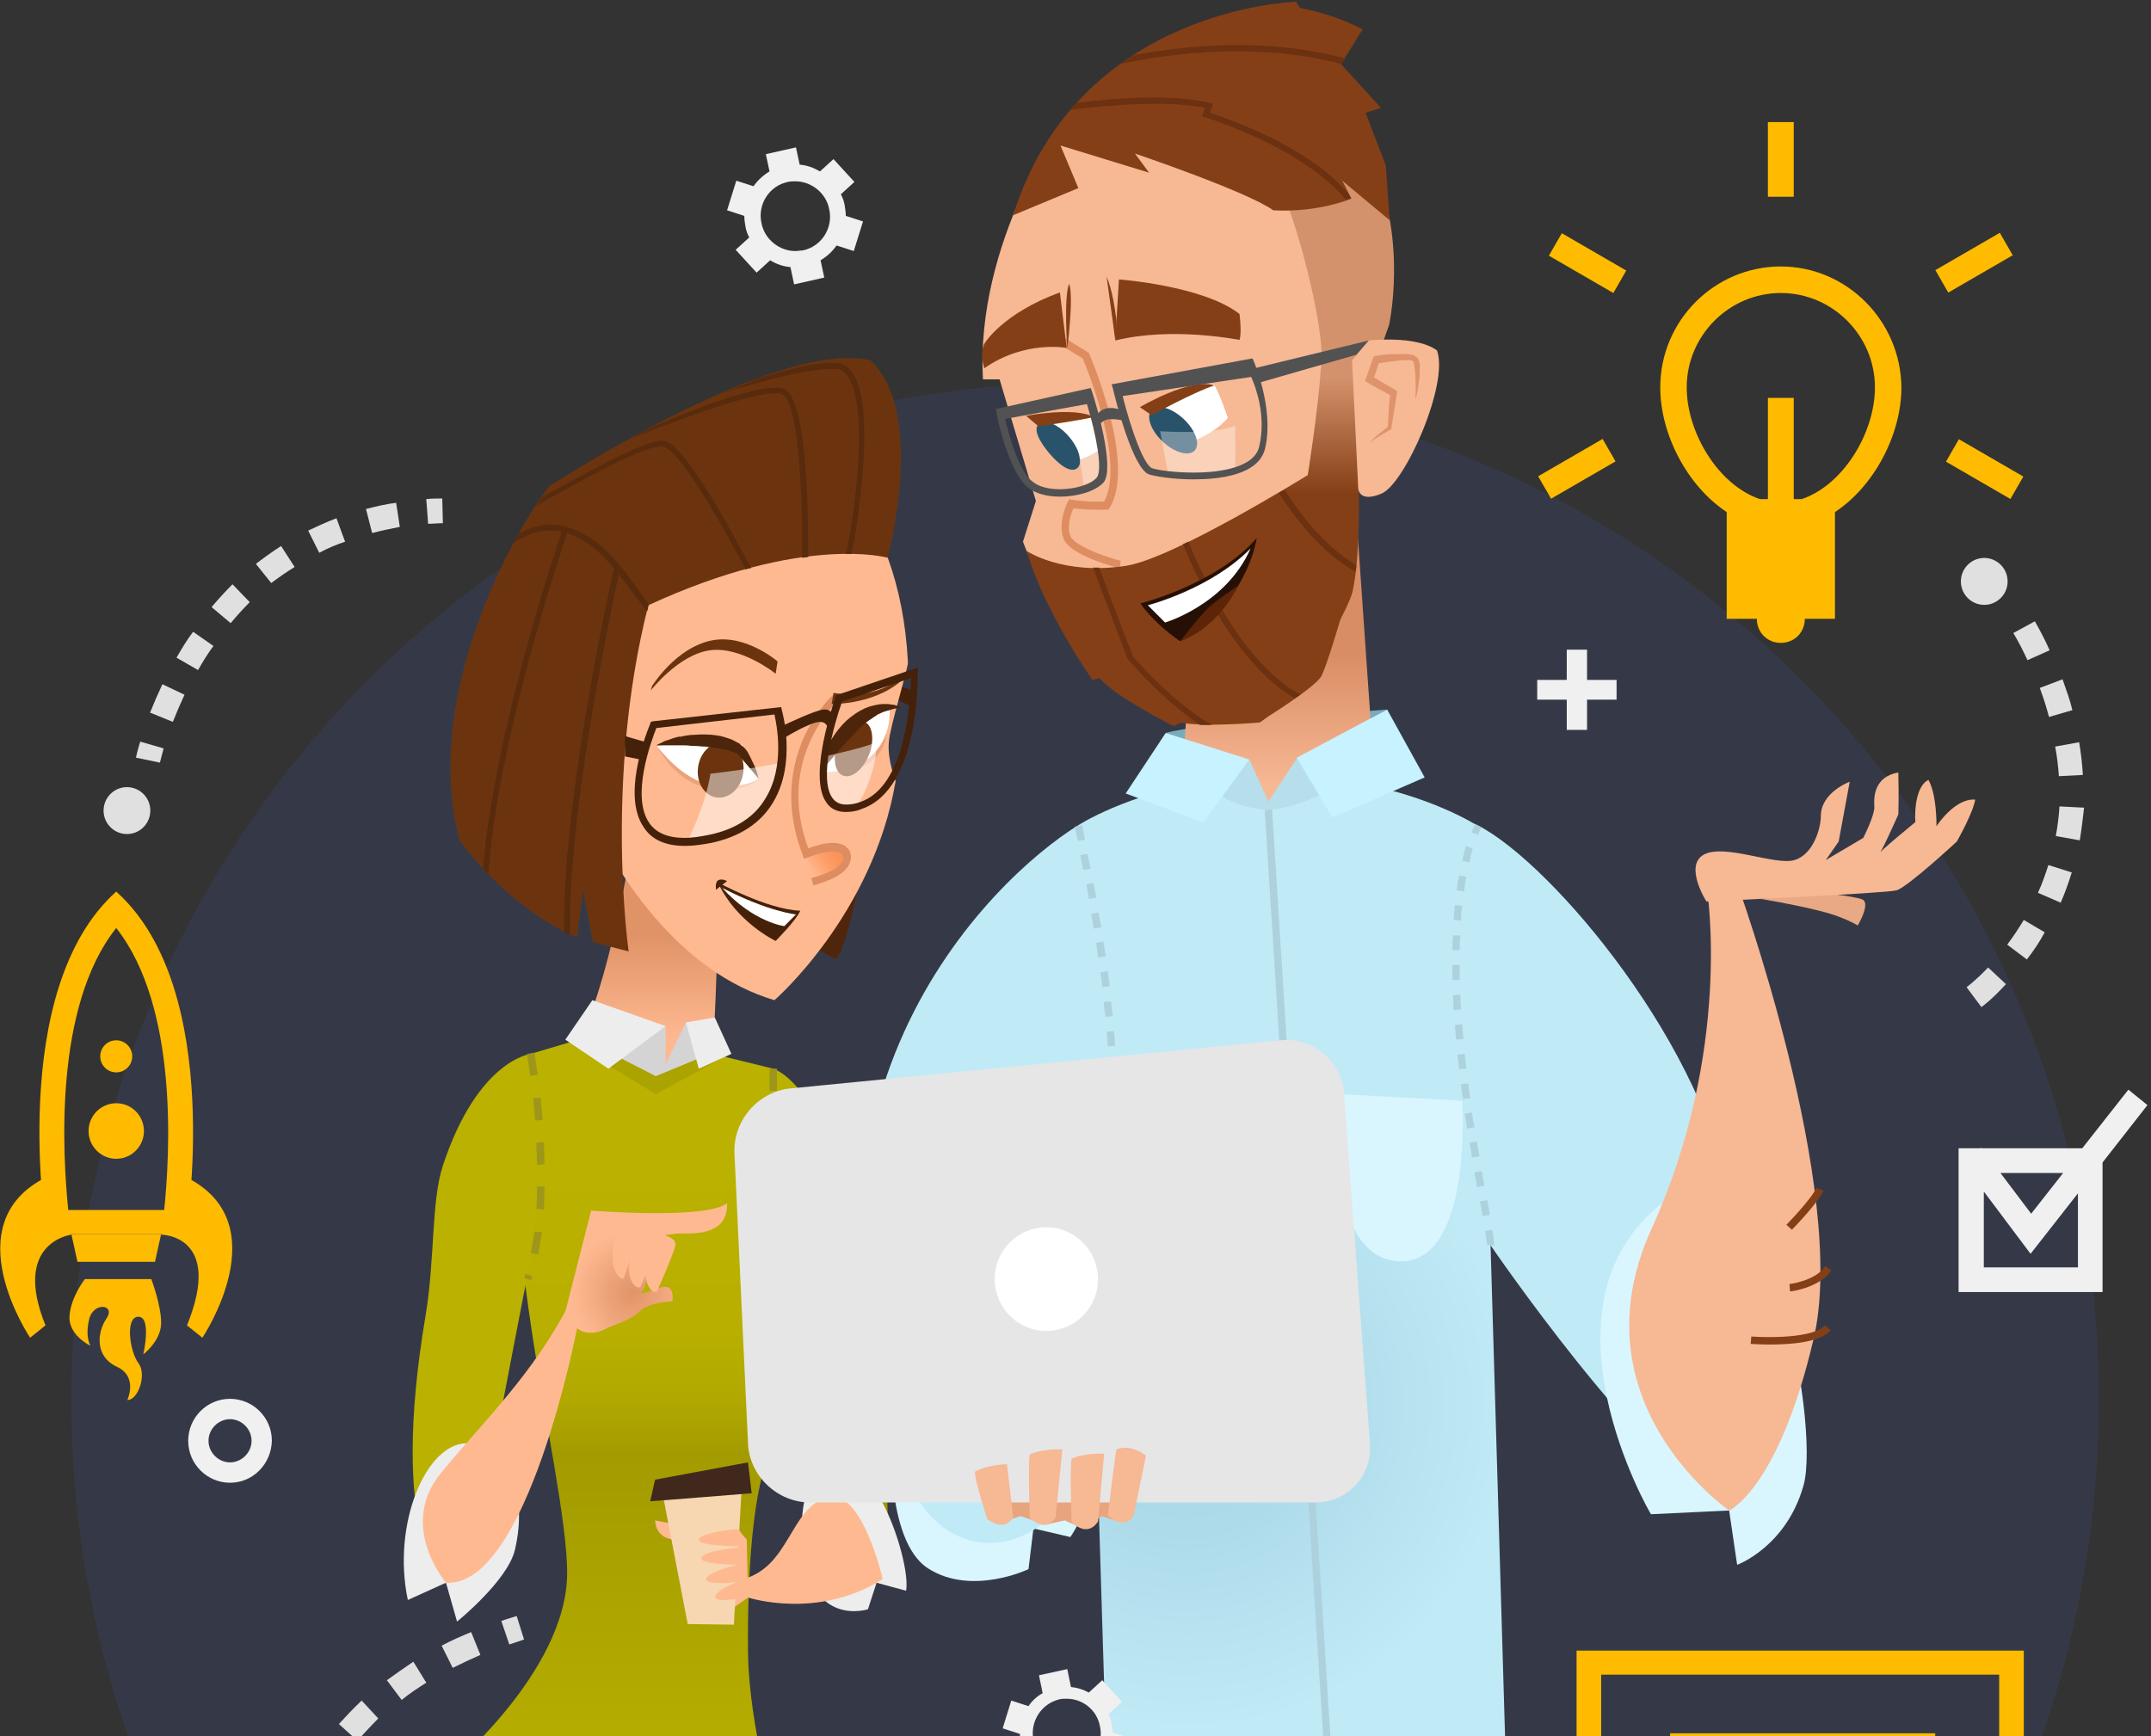 <svg xmlns="http://www.w3.org/2000/svg" width="327" height="264" viewBox="0 0 327 264" fill="none">
    <rect x="0" y="0" width="327" height="264" fill="#333333" stroke="none"/>
    <g clip-path="url(#clip0)">
        <path opacity="0.1" d="M10.844 212.781C10.844 298.163 79.858 367.407 164.957 367.407C250.056 367.407 319.07 298.163 319.07 212.781C319.07 127.399 250.056 58.155 164.957 58.155C140.924 58.155 118.199 63.691 97.906 73.543C86.685 78.985 76.118 85.834 66.579 93.715C59.098 99.908 52.271 106.757 46.099 114.263C24.123 141.004 10.844 175.344 10.844 212.781Z" fill="#4875FF"/>
        <path d="M139.055 105.068L137.091 104.412L136.062 106.194L138.868 107.602L139.055 105.068Z" fill="#45210A"/>
        <path d="M135.501 95.217C135.595 90.713 131.948 139.409 127.085 145.883C102.771 132.184 86.219 132.09 86.219 132.09L89.772 124.678L135.501 95.217Z" fill="#4F260B"/>
        <path d="M117.549 162.49C117.549 162.49 122.785 164.085 125.778 174.688C127.742 181.912 129.425 192.045 131.295 202.46C133.353 214.188 136.345 227.324 134.194 240.084C127.461 239.803 116.052 224.885 115.865 182.757C116.146 167.557 117.549 162.49 117.549 162.49Z" fill="url(#paint0_linear)"/>
        <path d="M122.036 235.018C122.036 235.018 120.54 224.04 126.899 222.633C133.258 221.132 138.495 237.833 137.747 241.867L133.258 240.647L131.949 244.682C131.949 244.682 123.158 247.591 122.036 235.018Z" fill="#EDEDED"/>
        <path d="M96.038 128.619C96.038 128.619 92.298 151.043 87.902 158.174C93.7 164.836 100.059 166.9 102.117 166.806C104.081 166.618 108.382 160.332 108.382 160.332C108.382 160.332 109.224 144.851 109.13 136.5C101.462 131.997 96.038 128.619 96.038 128.619Z" fill="url(#paint1_linear)"/>
        <path d="M117.734 152.075C117.734 152.075 132.697 139.127 136.157 118.767C136.157 118.767 134.847 115.483 135.128 112.762C135.315 110.417 138.027 101.691 138.027 100.752C136.811 76.639 123.252 65.38 112.965 64.348C104.455 63.503 81.357 74.2 79.954 81.706C77.242 95.311 89.399 143.631 117.734 152.075Z" fill="#FFB991"/>
        <path d="M124.654 117.36C124.654 117.36 129.611 117.735 131.948 116.14C134.941 114.076 134.754 111.449 134.754 111.449L124.654 117.36Z" fill="#EBA37A"/>
        <path d="M99.873 113.325C99.873 113.325 102.117 118.579 107.448 119.799C112.778 121.019 115.397 118.392 115.397 118.392L99.873 113.325Z" fill="#EBA37A"/>
        <path d="M122.879 129.839C122.879 129.839 122.318 134.061 124.656 133.685C126.994 133.31 130.08 131.152 128.771 129.557C127.368 127.962 122.879 129.839 122.879 129.839Z" fill="url(#paint2_linear)"/>
        <path d="M115.303 118.392C115.303 118.392 113.713 113.513 112.498 113.138C111.282 112.762 104.829 112.575 103.988 112.762C103.24 112.95 99.873 113.419 99.873 113.419C99.873 113.419 103.707 118.767 108.289 119.33C113.433 119.987 115.303 118.392 115.303 118.392Z" fill="white"/>
        <path d="M112.968 117.65C113.352 115.35 112.135 113.229 110.251 112.912C108.366 112.595 106.527 114.202 106.143 116.502C105.759 118.802 106.975 120.923 108.86 121.24C110.744 121.557 112.583 119.949 112.968 117.65Z" fill="#6B340F"/>
        <path d="M99.126 104.318C99.126 104.318 102.68 98.501 108.197 97.375C113.341 96.343 118.204 100.565 118.204 100.565L117.923 102.441C117.923 102.441 112.686 98.219 107.917 98.876C103.148 99.533 98.939 104.975 98.939 104.975L99.126 104.318Z" fill="#6B340F"/>
        <path d="M123.627 134.624L123.346 133.498C126.993 132.56 127.928 131.34 128.115 130.871C128.302 130.495 128.209 130.308 128.209 130.12C127.835 129.369 126.245 128.994 122.785 130.402L122.224 130.589L122.037 130.026C119.044 122.332 120.447 116.14 122.13 112.293C124.001 108.071 126.525 105.725 126.713 105.631L127.461 106.476C127.087 106.851 117.829 115.389 122.878 128.994C127.367 127.305 128.77 128.525 129.237 129.557C129.424 130.12 129.424 130.683 129.144 131.246C128.77 132.278 127.461 133.592 123.627 134.624Z" fill="#DE8D60"/>
        <path d="M108.851 135.281C108.851 135.281 108.664 134.248 109.132 133.873C109.693 133.498 110.535 133.967 110.535 133.967L108.851 135.281Z" fill="#45210A"/>
        <path d="M109.129 134.155C109.129 134.155 116.61 138.283 121.66 138.471C121.099 139.878 117.919 143.068 117.919 143.068C117.919 143.068 111.934 140.253 109.129 134.155Z" fill="#45210A"/>
        <path d="M115.303 118.392C115.303 118.392 114.555 117.454 113.433 116.14C113.152 115.858 112.871 115.483 112.591 115.108C112.31 114.826 111.936 114.357 111.749 114.451C111.469 114.357 111.188 114.263 111.001 114.17C110.721 114.076 110.534 114.076 110.253 113.982C109.785 113.888 109.224 113.794 108.757 113.7C108.196 113.607 107.728 113.607 107.167 113.513C106.606 113.513 106.138 113.419 105.577 113.419C105.016 113.419 104.549 113.325 104.081 113.325H103.707H103.613C103.613 113.325 103.613 113.325 103.52 113.325H103.333C103.052 113.325 102.865 113.325 102.678 113.325C101.837 113.325 101.182 113.325 100.621 113.325C100.153 113.325 99.779 113.325 99.779 113.325C99.779 113.325 100.06 113.137 100.527 112.95C100.714 112.856 100.995 112.668 101.369 112.575C101.743 112.481 102.117 112.293 102.491 112.199C102.678 112.105 102.959 112.105 103.146 112.012H103.333C103.333 112.012 103.333 112.012 103.426 112.012H103.52L103.894 111.918C104.362 111.824 104.923 111.73 105.484 111.73C106.606 111.636 107.822 111.636 109.037 111.824C109.692 111.918 110.253 112.105 110.814 112.293C111.095 112.387 111.375 112.481 111.656 112.668C111.936 112.762 112.123 112.95 112.404 113.044L112.497 113.137L112.591 113.231L112.684 113.325C112.778 113.419 112.871 113.419 112.965 113.513C113.058 113.607 113.246 113.794 113.339 113.888C113.526 114.17 113.713 114.357 113.807 114.639C114.087 115.108 114.274 115.577 114.461 115.952C115.116 117.172 115.303 118.392 115.303 118.392Z" fill="#4D250B"/>
        <path d="M88.932 118.767C88.932 118.767 81.545 105.819 76.308 114.263C70.79 123.271 88.932 127.305 90.709 124.678C89.4 120.174 88.932 118.767 88.932 118.767Z" fill="#FFB991"/>
        <path d="M78.459 115.858C78.927 115.014 79.862 114.639 80.797 114.639C81.264 114.639 81.732 114.639 82.2 114.826C82.387 114.92 82.667 114.92 82.854 115.014C83.041 115.108 83.322 115.202 83.509 115.296C83.883 115.483 84.35 115.671 84.725 115.952C85.099 116.234 85.473 116.515 85.847 116.797C86.221 117.078 86.501 117.454 86.875 117.735C87.156 118.11 87.436 118.392 87.717 118.861L88.839 120.737L86.969 119.705C86.595 119.518 86.221 119.33 85.847 119.236C85.473 119.049 85.099 118.955 84.725 118.955C83.976 118.861 83.322 118.955 83.041 119.612C83.041 119.705 82.948 119.799 82.948 119.893C82.948 119.987 82.854 120.081 82.854 120.174C82.854 120.362 82.854 120.55 82.854 120.737C82.854 121.113 83.041 121.394 83.322 121.676C83.883 122.239 84.725 122.52 85.66 122.708C84.818 122.802 83.883 122.614 83.041 122.145C82.667 121.863 82.293 121.394 82.2 120.925C82.106 120.644 82.106 120.456 82.106 120.174C82.106 119.987 82.106 119.893 82.106 119.799C82.106 119.612 82.2 119.518 82.2 119.424C82.387 118.955 82.761 118.392 83.322 118.204C83.883 118.016 84.35 118.016 84.912 118.016C85.379 118.11 85.847 118.204 86.314 118.392C86.782 118.579 87.156 118.767 87.624 118.955L86.875 119.705C86.688 119.424 86.408 119.049 86.127 118.767C85.847 118.486 85.566 118.11 85.286 117.829C85.005 117.547 84.631 117.266 84.35 116.984C83.976 116.703 83.696 116.515 83.322 116.328C83.135 116.234 82.948 116.14 82.761 116.046C82.574 115.952 82.387 115.858 82.2 115.765C81.826 115.577 81.451 115.483 80.984 115.483C80.61 115.389 80.142 115.483 79.768 115.577C79.207 115.296 78.74 115.483 78.459 115.858Z" fill="#EBC9B5"/>
        <path d="M80.702 160.238L87.903 158.08L99.686 163.616L108.382 160.238L117.547 162.49C117.547 162.49 117.36 191.013 121.568 198.332C125.776 205.65 128.582 210.998 128.582 210.998C128.582 210.998 127.179 218.88 117.641 219.724C114.274 225.354 113.619 240.272 113.713 251.062C113.806 262.603 118.108 276.395 118.108 278.272C118.108 286.998 118.108 291.032 118.108 291.032C118.108 291.032 106.886 297.225 90.147 289.531C73.501 281.837 67.797 269.358 67.797 269.358C67.797 269.358 86.219 254.346 86.219 239.146C86.219 224.04 73.501 181.068 80.702 160.238Z" fill="url(#paint3_linear)"/>
        <path d="M86.594 158.456L99.686 166.337L110.534 160.52L107.822 160.238L99.686 163.616L89.212 157.236L86.594 158.456Z" fill="#ABA300"/>
        <path d="M126.71 105.35L126.43 107.039C126.43 107.039 133.63 107.226 137.839 102.723V102.254C137.745 102.254 134.285 106.57 126.71 105.35Z" fill="#6B340F"/>
        <path d="M80.703 160.238C80.703 160.238 72.661 161.083 67.33 177.221C65.553 182.569 66.115 191.576 64.712 199.927C59.101 233.235 67.143 240.46 67.704 240.741C67.985 240.929 72.661 232.578 75.092 220.193C77.336 208.84 79.487 197.112 80.329 193.359C82.386 185.29 81.545 161.646 80.703 160.238Z" fill="#BAB100"/>
        <path d="M62 243.275L67.798 240.647L69.481 246.558C69.481 246.558 77.15 240.366 78.272 235.675C80.329 226.949 77.243 219.443 70.977 219.443C64.712 219.443 59.569 231.828 62 243.275Z" fill="#EDEDED"/>
        <path d="M67.798 240.647C67.798 240.647 60.41 232.015 67.05 223.946C73.69 215.877 80.984 209.028 86.595 198.144C87.717 201.991 87.717 201.991 87.717 201.991C87.717 201.991 80.142 241.492 67.798 240.647Z" fill="#FFB991"/>
        <path d="M85.939 199.458L89.867 184.07C89.867 184.07 107.355 185.478 110.534 182.944C110.628 186.228 108.477 187.729 103.707 187.542C102.492 187.542 99.686 187.917 99.032 188.48C99.032 188.48 98.471 194.766 98.003 195.705C94.543 201.803 90.615 203.398 88.371 202.366C86.033 201.147 85.939 199.458 85.939 199.458Z" fill="url(#paint4_radial)"/>
        <path d="M96.974 186.791C96.974 186.791 100.434 187.26 100.153 188.668C99.873 190.075 97.348 195.705 97.348 195.705C97.348 195.705 96.413 196.174 95.758 194.11C95.103 191.952 96.974 186.791 96.974 186.791Z" fill="#FFB991"/>
        <path d="M93.981 186.041C93.981 186.041 96.973 186.791 96.786 188.011C96.599 189.231 94.822 194.391 94.822 194.391C94.822 194.391 94.074 194.766 93.326 192.702C92.671 190.732 93.981 186.041 93.981 186.041Z" fill="#FFB991"/>
        <path d="M90.522 202.46C90.522 202.46 95.758 200.959 97.161 199.458C98.564 197.956 102.211 197.863 102.211 197.863C102.211 197.863 102.772 194.766 100.06 195.892C97.348 196.924 95.104 197.112 95.104 197.112L90.522 202.46Z" fill="url(#paint5_radial)"/>
        <path d="M134.193 240.084C134.193 240.084 130.92 225.729 125.496 227.699C120.073 229.67 119.979 238.114 113.059 240.084C112.965 242.618 113.713 242.899 113.713 242.899C113.713 242.899 124.374 246.371 134.193 240.084Z" fill="#FFB991"/>
        <path d="M113.525 234.08L112.123 232.484L111.562 234.361L111.188 244.682L113.712 242.899L113.525 234.08Z" fill="#FFB991"/>
        <path d="M102.023 231.64L99.592 231.171C99.592 231.171 99.592 233.986 102.584 234.08C103.052 232.485 102.023 231.64 102.023 231.64Z" fill="#FFB991"/>
        <path d="M100.809 227.512L104.549 246.934L111.563 247.028L112.779 225.823L100.809 227.512Z" fill="#F7D7B2"/>
        <path d="M98.842 228.262C99.216 228.262 114.272 227.043 114.272 227.043L113.711 222.351L99.59 224.978L98.842 228.262Z" fill="#40281C"/>
        <path d="M112.125 232.484C112.125 232.484 106.514 232.954 106.233 234.08C105.953 235.112 112.592 235.112 112.592 235.112C112.592 235.112 113.153 233.047 112.125 232.484Z" fill="#FFB991"/>
        <path d="M112.218 235.299C112.218 235.299 106.887 235.768 106.607 236.894C106.326 237.926 112.685 237.926 112.685 237.926C112.685 237.926 113.153 235.862 112.218 235.299Z" fill="#FFB991"/>
        <path d="M112.122 237.927C112.122 237.927 107.54 238.959 107.353 240.085C107.259 241.21 112.777 240.46 112.777 240.46C112.777 240.46 113.057 238.396 112.122 237.927Z" fill="#FFB991"/>
        <path d="M112.311 240.46C112.311 240.46 108.758 241.679 108.758 242.805C108.758 243.837 113.153 242.899 113.153 242.899C113.153 242.899 113.06 240.835 112.311 240.46Z" fill="#FFB991"/>
        <path d="M99.499 187.448C99.499 187.448 102.959 187.917 102.678 189.324C102.398 190.732 99.873 196.361 99.873 196.361C99.873 196.361 98.938 196.924 98.283 194.766C97.535 192.608 99.499 187.448 99.499 187.448Z" fill="#FFB991"/>
        <path d="M95.569 144.663C95.569 144.663 91.828 118.486 98.561 92.027C122.127 81.143 134.939 84.802 134.939 84.802C134.939 84.802 140.924 62.847 132.321 54.778C119.041 51.775 89.771 69.977 83.506 73.918C80.139 77.953 63.68 104.13 69.852 127.774C78.456 139.221 87.714 142.505 87.714 142.505L88.649 135.374L90.145 143.256L95.569 144.663Z" fill="#6B340F"/>
        <path d="M101.183 156.016V161.833L104.269 155.453L107.822 160.238L99.686 163.616L93.795 160.614L101.183 156.016Z" fill="#D4D4D4"/>
        <path d="M90.054 152.075L85.939 158.08L92.486 162.49L101.182 156.016L90.054 152.075Z" fill="#EDEDED"/>
        <path d="M104.27 155.453L106.233 162.49L111.19 160.238L108.665 154.703L104.27 155.453Z" fill="#EDEDED"/>
        <path d="M118.109 186.228C117.921 185.29 117.828 184.07 117.641 182.85L118.763 182.757C118.857 183.976 119.044 185.102 119.137 186.134L118.109 186.228ZM117.36 179.473C117.267 178.347 117.267 177.221 117.173 176.095L118.296 176.001C118.389 177.127 118.389 178.253 118.483 179.379L117.36 179.473ZM117.08 172.717C117.08 171.497 116.986 170.372 116.986 169.339H118.109C118.109 170.372 118.109 171.497 118.202 172.717H117.08ZM116.986 165.868V164.273C116.986 163.147 116.986 162.49 116.986 162.49H118.109C118.109 162.49 118.109 163.147 118.109 164.273V165.868H116.986Z" fill="#9E961B"/>
        <path d="M80.703 194.673L79.674 194.297C79.767 194.11 79.861 193.922 79.861 193.64L80.889 194.016C80.889 194.297 80.796 194.485 80.703 194.673ZM81.825 190.732L80.703 190.544C80.889 189.512 81.076 188.386 81.263 187.26L82.386 187.354C82.199 188.48 82.012 189.606 81.825 190.732ZM82.666 183.883L81.544 183.789C81.638 182.663 81.638 181.537 81.638 180.411H82.76C82.76 181.631 82.76 182.85 82.666 183.883ZM81.638 177.127C81.638 176.001 81.544 174.875 81.544 173.749L82.666 173.655C82.76 174.781 82.76 175.907 82.76 177.033L81.638 177.127ZM81.357 170.372C81.264 169.152 81.17 168.026 81.077 166.994L82.199 166.9C82.292 167.932 82.386 169.058 82.479 170.278L81.357 170.372ZM80.609 163.616C80.328 161.552 80.141 160.332 80.141 160.238L81.263 160.051C81.263 160.051 81.451 161.364 81.731 163.428L80.609 163.616Z" fill="#9E961B"/>
        <path d="M100.903 67.913C103.614 68.758 110.628 81.331 113.34 86.585C113.621 86.491 113.901 86.397 114.182 86.397C111.376 80.955 104.363 68.101 101.183 67.069C98.845 66.318 88.933 72.042 82.386 75.607C82.106 75.982 81.826 76.451 81.545 76.921C87.53 73.543 98.565 67.257 100.903 67.913Z" fill="#592B0D"/>
        <path d="M126.994 55.153C124.282 55.059 120.354 55.904 115.211 57.592C115.211 57.592 111.938 59 109.693 59.844C116.146 57.874 122.879 55.997 126.994 56.091C127.835 56.091 128.49 56.56 129.051 57.499C132.231 62.659 129.612 80.017 128.583 84.239C128.864 84.239 129.145 84.239 129.425 84.239C130.36 80.58 131.389 71.479 131.389 66.787C131.482 59.188 129.986 55.247 126.994 55.153Z" fill="#592B0D"/>
        <path d="M94.356 86.116C94.356 86.116 94.356 86.022 94.356 86.116L94.262 86.022C92.859 84.333 91.27 82.738 89.773 81.8C86.687 79.923 83.508 78.609 78.832 81.143C78.552 81.612 78.365 82.081 78.084 82.55C80.983 80.674 83.321 80.392 85.378 80.861C84.069 84.708 75.091 111.824 73.408 132.184C73.689 132.466 73.969 132.747 74.25 133.029C75.653 112.668 85.004 84.802 86.22 81.049C87.249 81.424 88.277 81.893 89.212 82.55C90.522 83.395 91.924 84.802 93.327 86.397C92.298 90.901 85.378 123.083 85.752 141.755C86.126 141.942 86.407 142.036 86.687 142.224C86.22 124.584 92.672 93.809 94.075 87.335C95.197 88.743 96.226 90.244 97.161 91.37C97.629 92.027 98.003 92.59 98.377 92.965C98.47 92.683 98.564 92.308 98.564 92.027C98.564 92.027 98.657 92.027 98.657 91.933C98.377 91.558 98.096 91.182 97.816 90.807C96.88 89.4 95.665 87.711 94.356 86.116Z" fill="#592B0D"/>
        <path d="M118.858 59C118.858 59 118.764 59 118.858 59C115.772 58.437 107.636 61.252 99.22 64.911C97.536 65.662 97.069 66.131 95.666 66.787C103.428 63.691 115.211 59.281 118.671 59.844C121.289 60.313 122.037 74.2 121.944 84.802C122.224 84.802 122.505 84.708 122.879 84.708C122.879 76.451 122.598 59.657 118.858 59Z" fill="#592B0D"/>
        <path d="M119.232 140.816C119.232 140.816 114.556 140.253 109.787 134.999C116.894 138.658 121.009 139.034 121.009 139.034L119.232 140.816Z" fill="white"/>
        <path d="M124.656 117.36C124.656 117.36 129.987 106.007 135.223 107.883C135.504 113.701 130.922 117.829 124.656 117.36Z" fill="white"/>
        <path d="M132.324 114.17C131.576 116.515 129.892 118.204 128.49 118.016C127.087 117.829 126.526 115.765 127.18 113.513C127.928 111.167 129.612 109.478 131.108 109.666C132.417 109.854 132.978 111.824 132.324 114.17Z" fill="#6B340F"/>
        <path d="M124.654 117.36C124.654 117.36 124.748 116.234 125.309 114.639C125.87 113.138 126.992 111.167 128.675 109.572C129.517 108.822 130.452 108.165 131.481 107.696C131.761 107.602 131.948 107.508 132.229 107.414L132.603 107.32L132.977 107.226C133.445 107.133 133.912 107.039 134.38 107.039C134.847 107.039 135.222 107.039 135.502 107.133C135.876 107.133 136.157 107.226 136.344 107.32C136.811 107.508 137.092 107.602 137.092 107.602C137.092 107.602 136.811 107.602 136.344 107.696C136.157 107.696 135.876 107.789 135.502 107.883C135.222 107.977 134.847 108.071 134.567 108.165C134.193 108.259 133.912 108.446 133.445 108.634L133.164 108.822L132.884 109.009C132.697 109.103 132.51 109.291 132.323 109.384C131.574 109.854 130.826 110.51 130.172 111.261C128.769 112.668 127.46 114.17 126.431 115.389C125.496 116.515 124.654 117.36 124.654 117.36Z" fill="#4D250B"/>
        <path d="M119.23 112.199C119.23 112.199 123.158 109.76 124.654 109.76C126.151 109.76 125.964 111.636 125.964 111.636L126.712 108.822C126.712 108.822 126.431 107.789 125.215 107.883C123.906 107.977 119.23 110.229 119.23 110.229V112.199Z" fill="#45210A"/>
        <path d="M98.563 112.95L95.01 111.918V115.014L97.348 115.483L98.563 112.95Z" fill="#45210A"/>
        <path opacity="0.5" d="M104.549 127.774C104.549 127.774 107.167 122.802 108.009 117.641C114.555 116.891 118.95 115.952 118.95 115.952C118.95 115.952 118.202 127.774 104.549 127.774Z" fill="white"/>
        <path opacity="0.5" d="M125.308 115.108C125.308 114.92 130.545 113.982 133.257 112.856C133.257 118.204 130.171 122.708 130.171 122.708C130.171 122.708 123.906 124.96 125.308 115.108Z" fill="white"/>
        <path d="M104.174 128.619C101.181 128.619 99.031 127.681 97.815 125.71C94.729 121.113 97.815 112.575 98.844 110.041L98.937 109.76L99.311 109.666L118.762 107.508L118.856 107.977C118.949 108.259 121.1 116.046 117.547 121.957C115.676 125.147 112.497 127.211 108.195 128.15C106.699 128.431 105.39 128.619 104.174 128.619ZM99.779 110.698C98.937 112.856 95.945 121.019 98.656 125.053C99.685 126.649 101.555 127.399 104.08 127.399C105.203 127.399 106.418 127.211 107.821 126.93C111.842 126.086 114.741 124.209 116.424 121.3C119.323 116.515 118.108 110.323 117.734 108.634L99.779 110.698Z" fill="#45210A"/>
        <path d="M128.582 123.458C127.272 123.458 126.244 122.989 125.589 121.957C122.784 117.923 126.898 106.476 126.992 106.007L127.085 105.725L139.523 101.503V102.254C139.523 103.004 139.803 119.987 131.013 122.989C130.171 123.365 129.33 123.458 128.582 123.458ZM128.02 106.663C126.805 110.041 124.467 118.392 126.524 121.3C126.992 121.957 127.646 122.332 128.675 122.332C129.236 122.332 129.984 122.239 130.732 121.957C137.746 119.612 138.401 106.476 138.494 103.098L128.02 106.663Z" fill="#45210A"/>
        <path d="M210.876 107.883C210.876 107.883 181.606 110.041 177.211 111.449C180.952 115.202 192.734 117.923 192.734 117.923L210.876 107.883Z" fill="#78ACBD"/>
        <path d="M135.503 217.472C135.503 217.472 134.474 234.267 141.114 238.489C147.753 242.711 156.357 238.583 156.357 238.583L157.105 232.391L162.716 233.704C162.716 233.704 168.327 225.917 166.457 215.127C164.68 204.337 135.503 217.472 135.503 217.472Z" fill="#D9F6FF"/>
        <path d="M267.734 136.688C267.734 136.688 276.338 138.095 279.611 139.409C281.575 140.159 282.416 140.722 282.416 140.722C282.416 140.722 284.38 137.438 283.164 136.782C282.042 136.219 275.122 135.562 275.122 135.562L267.734 136.688Z" fill="#E8A984"/>
        <path d="M204.985 60.97L208.913 117.453C208.913 117.453 202.928 128.243 191.799 127.868C180.765 127.493 179.549 120.268 179.549 120.268L180.671 104.505L196.849 92.496L204.985 60.97Z" fill="url(#paint6_linear)"/>
        <path d="M161.687 18.185C161.687 18.185 148.221 36.857 149.437 57.686H151.962L157.479 76.17L155.515 82.362C155.515 82.362 166.363 112.575 187.404 108.728C208.445 104.881 204.798 67.163 204.798 67.163L211.064 49.523C211.064 49.523 216.02 27.099 200.777 14.901C185.627 2.704 165.615 11.805 161.687 18.185Z" fill="#F7B894"/>
        <path d="M169.543 51.775L170.104 42.486C170.104 42.486 182.916 43.425 188.433 47.741C188.807 50.837 188.433 51.681 188.433 51.681C188.433 51.681 178.146 49.617 169.543 51.775Z" fill="#853F16"/>
        <path d="M170.197 86.397C169.449 86.209 162.623 84.427 161.688 81.893C160.752 79.454 162.249 76.451 162.342 76.264L162.529 75.888L162.903 75.982C162.903 75.982 165.148 76.358 167.86 76.264C171.039 70.353 165.335 56.185 164.587 54.496L160.939 52.244L161.594 51.212L165.522 53.652L165.615 53.839C165.896 54.496 172.722 70.634 168.701 77.202L168.514 77.484H168.234C165.896 77.577 164.025 77.39 163.184 77.296C162.81 78.046 162.155 80.017 162.716 81.518C163.277 82.925 167.766 84.614 170.385 85.271L170.197 86.397Z" fill="#DE8D60"/>
        <path d="M174.968 62.753C174.968 62.753 181.14 58.437 184.6 58.531C185.441 59.938 186.657 63.503 186.657 63.503C186.657 63.503 184.88 66.13 179.082 67.913C179.082 67.913 176.931 66.6 175.996 65.005C174.5 62.753 174.968 62.753 174.968 62.753Z" fill="white"/>
        <path d="M181.616 68.499C182.5 67.554 181.75 65.408 179.942 63.707C178.133 62.005 175.951 61.392 175.068 62.337C174.185 63.282 174.935 65.427 176.743 67.129C178.551 68.83 180.733 69.444 181.616 68.499Z" fill="#29536B"/>
        <path d="M158.227 64.348L166.269 63.41C166.269 63.41 167.11 67.163 167.204 68.382C164.211 70.353 161.78 70.353 161.78 70.353C161.78 70.353 160.564 70.447 158.975 67.913C157.385 65.286 158.227 64.348 158.227 64.348Z" fill="white"/>
        <path d="M162.531 66.412C164.121 68.288 164.682 70.447 163.747 71.197C162.811 71.948 161.128 70.822 159.538 68.945C157.949 67.069 157.013 65.192 157.949 64.442C158.884 63.691 160.941 64.535 162.531 66.412Z" fill="#29536B"/>
        <path d="M210.223 28.975C208.82 28.788 205.266 26.442 203.303 26.254C200.03 25.973 198.066 27.943 194.699 28.6C197.598 34.886 201.806 51.681 200.778 56.185C200.778 56.185 201.713 59.281 205.828 64.442L211.158 49.429C211.158 49.523 213.402 39.39 210.223 28.975Z" fill="#D4926C"/>
        <path d="M154.02 32.728L163.932 28.6L161.22 22.126L174.686 26.254L172.536 23.346C172.536 23.346 189.462 29.069 193.577 31.978C200.497 32.353 205.453 30.195 205.453 30.195L204.05 27.474L211.251 33.479L210.69 25.222L207.604 17.153L209.942 16.403L203.863 9.741L207.136 4.487C207.136 4.487 203.489 2.329 197.598 1.203C197.037 0.264 197.037 0.264 197.037 0.264C197.037 0.264 163.932 1.109 154.02 32.728Z" fill="#853F16"/>
        <path d="M156.076 83.77C156.076 83.77 161.594 87.523 171.226 86.022C178.426 84.896 198.813 72.229 198.813 72.229C198.813 72.229 200.402 62.284 200.777 56.185C204.143 55.434 205.639 54.684 205.639 54.684C205.639 54.684 207.79 79.923 205.639 89.869C205.359 91.182 203.769 94.185 203.769 94.185C203.769 94.185 201.712 101.222 200.87 102.817C200.028 104.412 192.828 108.915 192.828 108.915L191.518 109.854C191.518 109.854 182.728 110.604 179.549 109.854C178.426 110.417 178.426 110.417 178.426 110.417C178.426 110.417 169.168 105.725 167.205 103.098C166.082 103.38 166.082 103.38 166.082 103.38C166.082 103.38 158.882 93.246 156.076 83.77Z" fill="url(#paint7_linear)"/>
        <path d="M205.545 54.778L208.07 51.775C208.07 51.775 215.27 50.931 218.45 53.276C220.32 58.343 213.587 73.543 210.034 75.044C206.48 76.545 206.48 74.2 206.48 74.2L205.545 54.778Z" fill="#F7B894"/>
        <path d="M208.164 67.35C208.351 67.163 208.632 66.881 208.819 66.694L209.567 66.037C210.035 65.661 210.596 65.192 211.063 64.817L210.97 65.005C211.063 63.222 211.157 61.439 211.344 59.75L211.624 60.219C210.409 59.563 209.1 58.906 207.884 58.155L207.51 57.874L207.697 57.405C208.071 56.466 208.351 55.434 208.726 54.496L208.819 54.215L209.1 54.121C210.128 53.933 211.157 53.839 212.186 53.839C212.747 53.839 213.214 53.839 213.775 53.839C214.056 53.839 214.336 53.933 214.617 53.933C214.71 53.933 214.898 54.027 215.085 54.121C215.272 54.215 215.365 54.308 215.552 54.496C215.646 54.684 215.833 55.153 215.833 55.34C215.833 55.622 215.833 55.904 215.833 56.185C215.833 56.748 215.833 57.217 215.739 57.78C215.646 58.812 215.459 59.844 215.178 60.782C215.178 59.75 215.272 58.718 215.178 57.686C215.178 57.217 215.178 56.654 215.085 56.185C215.085 55.904 214.991 55.716 214.991 55.434C214.897 55.153 214.991 55.153 214.804 54.871C214.804 54.965 214.617 54.778 214.43 54.778C214.243 54.778 213.962 54.684 213.775 54.778C213.308 54.778 212.84 54.778 212.279 54.871C211.25 54.965 210.315 55.153 209.287 55.247L209.754 54.871C209.38 55.81 209.1 56.842 208.726 57.78L208.445 57.123C209.661 57.874 210.876 58.531 212.092 59.281L212.373 59.469V59.75C212.092 61.533 211.812 63.222 211.531 65.005V65.192L211.437 65.286C210.315 65.943 209.287 66.506 208.164 67.35Z" fill="#DE936B"/>
        <path d="M161.127 44.457L162.155 52.901C162.155 52.901 155.796 51.681 149.624 55.997C148.876 53.276 149.718 52.15 149.718 52.15C149.718 52.15 152.43 47.647 161.127 44.457Z" fill="#853F16"/>
        <path d="M162.248 52.995C162.248 52.995 161.687 45.207 162.528 43.143C163.276 45.113 162.248 52.995 162.248 52.995Z" fill="#853F16"/>
        <path d="M169.542 51.775C169.542 51.494 168.232 42.111 168.232 42.111C168.232 42.111 169.168 43.894 169.729 48.773C169.822 50.274 169.542 51.775 169.542 51.775Z" fill="#853F16"/>
        <path d="M157.853 64.817L155.982 63.222C155.982 63.222 163.37 61.815 166.269 63.41C163.931 63.973 157.853 64.817 157.853 64.817Z" fill="#853F16"/>
        <path d="M175.06 63.128L173.283 61.908C173.283 61.908 181.045 57.311 184.599 58.624C181.98 59.375 175.06 63.128 175.06 63.128Z" fill="#853F16"/>
        <path d="M172.254 99.814C170.477 95.311 168.046 88.837 167.111 86.303C166.737 86.303 166.456 86.303 166.176 86.303C166.737 87.804 168.046 91.37 171.413 100.189L171.506 100.283C171.787 100.565 176.649 106.382 182.447 110.229C183.008 110.229 183.663 110.229 184.224 110.229C178.239 106.757 172.815 100.471 172.254 99.814Z" fill="#6B3110"/>
        <path d="M195.258 74.481C194.977 74.669 194.697 74.763 194.416 74.95C196.754 78.609 200.869 84.051 206.105 86.96C206.105 86.585 206.199 86.303 206.199 85.928C201.336 83.113 197.502 77.953 195.258 74.481Z" fill="#6B3110"/>
        <path d="M196.848 106.194C197.128 106.007 197.409 105.819 197.69 105.631C189.086 100.846 183.195 88.555 180.67 82.362C180.389 82.456 180.109 82.644 179.828 82.738C180.95 85.459 182.634 89.212 184.971 93.153C188.619 99.345 192.733 103.755 196.848 106.194Z" fill="#6B3110"/>
        <path d="M173.375 91.745C173.375 91.745 184.971 88.837 191.049 81.799C190.021 88.086 184.41 95.78 179.36 97.469C175.152 94.56 173.375 91.745 173.375 91.745Z" fill="#261005"/>
        <path d="M174.498 92.026L177.116 94.654C177.116 94.654 186.375 91.933 190.115 83.394C184.037 89.587 174.498 92.026 174.498 92.026Z" fill="white"/>
        <path d="M179.455 97.469C179.455 97.469 182.635 93.246 184.224 91.933C185.908 90.619 188.246 89.024 188.246 89.024C188.246 89.024 185.44 95.311 179.455 97.469Z" fill="#5E2408"/>
        <path d="M183.945 17.153L184.412 15.746L183.945 15.652C178.24 14.245 169.45 14.901 163.652 15.652C163.371 16.027 162.997 16.403 162.717 16.684C168.234 16.027 177.399 15.183 183.197 16.403L182.729 17.716L183.197 17.81C183.384 17.904 198.066 22.407 204.612 30.383C205.079 30.195 205.36 30.101 205.36 30.101L204.986 29.444C198.907 22.22 186.563 17.998 183.945 17.153Z" fill="#6B3110"/>
        <path d="M203.957 9.741L204.518 8.896C192.735 5.706 180.484 6.832 172.255 8.427C171.6 8.896 170.946 9.272 170.291 9.741C178.146 8.052 191.332 6.363 203.957 9.741Z" fill="#6B3110"/>
        <path d="M190.303 56.091L208.071 51.775L206.2 53.933L190.864 58.343L190.303 56.091Z" fill="#525252"/>
        <path opacity="0.35" d="M164.866 74.481L163.744 67.35L167.204 66.13C167.204 66.13 168.233 70.54 166.83 72.698C165.427 74.763 164.866 74.481 164.866 74.481Z" fill="white"/>
        <path opacity="0.35" d="M177.583 72.135L176.367 65.567C176.367 65.567 184.597 66.13 187.776 64.723C187.87 68.664 187.776 71.479 187.776 71.479C187.776 71.479 182.352 72.98 177.583 72.135Z" fill="white"/>
        <path d="M181.42 72.886C178.24 72.886 175.622 72.417 174.687 72.135C172.255 71.291 169.637 61.064 169.169 59L168.982 58.437L190.397 54.496L190.584 54.871C190.678 55.153 193.67 62.096 192.361 68.007C191.52 72.323 185.161 72.886 181.42 72.886ZM170.666 60.219C172.068 65.755 173.939 70.728 175.154 71.197C175.996 71.479 178.521 71.854 181.513 71.854C184.225 71.854 190.584 71.479 191.426 67.913C192.548 63.128 190.865 58.812 190.21 57.311L170.666 60.219Z" fill="#525252"/>
        <path d="M161.126 75.513C159.162 75.513 157.479 75.044 156.357 74.2C153.364 71.948 151.494 63.128 151.494 62.753L151.4 62.19L165.802 59L165.989 59.469C166.643 61.439 169.542 71.197 167.766 73.355C166.55 74.669 163.931 75.513 161.126 75.513ZM152.803 63.691C153.458 66.506 154.954 71.76 157.011 73.261C157.946 74.012 159.443 74.387 161.126 74.387C163.464 74.387 165.895 73.637 166.737 72.605C167.672 71.479 166.643 66.037 165.241 61.439L152.803 63.691Z" fill="#525252"/>
        <path d="M167.204 64.629L166.082 64.348C166.176 63.879 166.83 62.377 168.233 62.096C169.729 61.815 170.758 62.565 170.758 62.565L170.851 63.972C170.851 63.972 169.542 63.597 168.326 63.785C167.391 64.066 167.204 64.535 167.204 64.629Z" fill="#525252"/>
        <path d="M163.84 125.523C163.84 125.523 171.134 120.737 183.572 118.767C186.845 118.204 188.902 123.083 192.83 123.083C196.664 123.083 201.62 118.204 204.8 118.767C217.331 120.737 224.718 125.616 224.718 125.616L229.207 277.709L215.086 286.059L208.447 284.464L206.389 291.126L168.516 277.615L163.84 125.523Z" fill="url(#paint8_radial)"/>
        <path d="M203.208 166.337L222.285 167.369C222.285 167.369 223.968 192.515 212.466 191.764C200.964 190.92 203.208 166.337 203.208 166.337Z" fill="#D9F6FF"/>
        <path d="M207.883 284.746L201.898 274.706L198.157 271.516L201.243 265.605L192.266 123.177L193.388 123.083L202.365 265.793L199.56 271.235L202.833 274.05L208.818 284.183L207.883 284.746Z" fill="#ADD2DE"/>
        <path d="M224.717 125.523C236.033 131.34 259.785 159.581 263.152 183.507C266.519 207.339 269.698 214.47 262.872 229.67C249.686 223.196 226.588 189.324 226.588 189.324C226.588 189.324 211.906 119.049 224.717 125.523Z" fill="#C1EAF7"/>
        <path d="M252.676 182.944C268.48 170.559 276.803 216.346 274.185 225.823C271.566 235.205 264.085 237.926 264.085 237.926L262.869 229.67L250.993 230.233C250.899 230.233 232.664 198.707 252.676 182.944Z" fill="#D9F6FF"/>
        <path d="M163.839 125.523C151.121 133.404 114.463 167.557 138.964 226.949C145.977 240.084 163.839 236.425 166.457 215.127C169.169 193.828 163.839 125.523 163.839 125.523Z" fill="#C1EAF7"/>
        <path d="M227.148 189.418L226.026 189.231C226.026 188.855 225.839 187.542 225.745 187.166L226.868 186.979C227.055 188.198 227.148 188.855 227.148 189.231C227.148 189.324 227.148 189.418 227.148 189.418ZM225.371 184.915L224.997 182.663L226.119 182.475L226.494 184.727L225.371 184.915ZM224.53 180.505C224.436 179.754 224.249 179.097 224.156 178.253L225.278 178.065C225.371 178.816 225.558 179.566 225.652 180.317L224.53 180.505ZM223.782 176.001C223.688 175.25 223.501 174.5 223.407 173.749L224.53 173.562C224.623 174.312 224.81 175.063 224.904 175.813L223.782 176.001ZM223.033 171.591C222.94 170.841 222.846 170.09 222.659 169.339L223.782 169.152C223.875 169.902 223.969 170.653 224.156 171.404L223.033 171.591ZM222.379 167.088C222.285 166.337 222.192 165.586 222.098 164.836L223.22 164.742C223.314 165.493 223.408 166.243 223.501 166.994L222.379 167.088ZM221.818 162.584C221.724 161.833 221.631 161.083 221.537 160.332L222.659 160.238C222.753 160.989 222.846 161.739 222.94 162.49L221.818 162.584ZM221.35 158.08C221.257 157.33 221.257 156.579 221.163 155.828L222.285 155.735C222.379 156.485 222.379 157.236 222.472 157.986L221.35 158.08ZM220.976 153.577C220.976 152.826 220.883 152.075 220.883 151.325L222.005 151.231C222.005 151.982 222.098 152.732 222.098 153.483L220.976 153.577ZM220.789 148.979C220.789 148.229 220.789 147.478 220.789 146.727H221.911C221.911 147.478 221.911 148.229 221.911 148.979H220.789ZM221.911 144.475H220.789C220.789 143.725 220.789 142.974 220.883 142.224H222.005C221.911 142.974 221.911 143.725 221.911 144.475ZM222.098 139.972L220.976 139.878C221.07 139.127 221.07 138.377 221.163 137.626L222.285 137.72C222.192 138.471 222.098 139.221 222.098 139.972ZM222.566 135.562L221.444 135.374C221.537 134.624 221.631 133.873 221.818 133.122L222.94 133.31C222.753 134.061 222.659 134.811 222.566 135.562ZM223.407 131.152L222.285 130.871C222.472 130.12 222.659 129.369 222.846 128.619L223.875 128.994C223.688 129.745 223.501 130.402 223.407 131.152ZM224.717 126.93L223.688 126.555C223.875 126.179 224.062 125.71 224.249 125.335L225.278 125.804C224.997 126.179 224.81 126.555 224.717 126.93Z" fill="#ADD2DE"/>
        <path d="M166.459 190.45L165.43 189.981C165.711 189.324 165.991 188.668 166.272 187.917L167.301 188.292C167.114 189.043 166.833 189.794 166.459 190.45ZM168.049 186.134L166.927 185.853C167.114 185.196 167.301 184.445 167.488 183.695L168.61 183.976C168.423 184.727 168.236 185.384 168.049 186.134ZM169.077 181.631L167.955 181.443C168.049 180.692 168.142 179.942 168.236 179.191L169.358 179.379C169.264 180.223 169.171 180.974 169.077 181.631ZM169.639 177.127L168.516 177.033C168.61 176.283 168.61 175.532 168.703 174.781L169.826 174.875C169.732 175.626 169.732 176.376 169.639 177.127ZM169.919 172.623H168.797C168.797 171.873 168.797 171.122 168.89 170.372H170.013C169.919 171.122 169.919 171.873 169.919 172.623ZM168.797 168.12C168.797 167.369 168.797 166.618 168.797 165.868H169.919C169.919 166.618 169.919 167.369 169.919 168.12H168.797ZM168.703 163.616C168.703 162.865 168.61 162.115 168.61 161.364L169.732 161.27C169.732 162.021 169.826 162.772 169.826 163.522L168.703 163.616ZM168.423 159.112C168.329 158.362 168.329 157.611 168.236 156.861L169.358 156.767C169.452 157.517 169.452 158.268 169.545 159.019L168.423 159.112ZM168.049 154.609C167.955 153.858 167.862 153.108 167.768 152.357L168.89 152.263C168.984 153.014 169.077 153.764 169.171 154.515L168.049 154.609ZM167.581 150.105C167.488 149.354 167.394 148.604 167.301 147.853L168.423 147.666C168.516 148.416 168.61 149.167 168.703 149.917L167.581 150.105ZM166.927 145.601C166.833 144.851 166.74 144.1 166.646 143.35L167.768 143.162C167.862 143.913 167.955 144.663 168.142 145.414L166.927 145.601ZM166.272 141.192C166.178 140.441 165.991 139.69 165.898 138.94L167.02 138.752C167.114 139.503 167.301 140.253 167.394 141.004L166.272 141.192ZM165.524 136.688C165.43 135.937 165.243 135.187 165.15 134.436L166.272 134.248C166.366 134.999 166.553 135.75 166.646 136.5L165.524 136.688ZM164.682 132.278C164.495 131.434 164.402 130.777 164.215 130.026L165.337 129.839C165.43 130.495 165.617 131.246 165.804 132.09L164.682 132.278ZM163.841 127.868C163.56 126.461 163.373 125.71 163.373 125.71L164.495 125.429C164.495 125.429 164.682 126.273 164.963 127.681L163.841 127.868Z" fill="#ADD2DE"/>
        <path d="M152.337 231.452L155.142 230.514L158.977 231.828L161.876 231.171L164.775 232.484L167.486 230.514L169.731 231.265L172.723 228.825L171.321 228.075H151.215L152.337 231.452Z" fill="#E8A47D"/>
        <path d="M262.872 229.67C262.872 229.67 239.025 213.25 251.089 186.791C263.433 159.675 259.505 135.28 259.505 135.28L263.994 134.061C263.994 134.061 281.107 181.161 275.683 203.68C270.353 226.386 262.872 229.67 262.872 229.67Z" fill="#F7B894"/>
        <path d="M113.714 219.443C113.901 224.415 118.203 228.45 123.159 228.45H199.936C204.892 228.45 208.632 224.415 208.258 219.443L204.331 166.337C203.957 161.364 199.655 157.705 194.699 158.174L120.167 165.493C115.211 165.962 111.376 170.465 111.657 175.438L113.714 219.443Z" fill="#E6E6E6"/>
        <path d="M150.09 230.983C150.09 230.983 148.127 224.978 148.22 223.759C150.277 222.633 153.083 222.633 153.083 222.633L154.018 230.608C154.112 230.514 153.083 233.141 150.09 230.983Z" fill="#F7B894"/>
        <path d="M156.545 230.796C156.545 230.796 156.264 222.351 156.545 221.131C158.789 220.193 161.501 220.381 161.501 220.381L160.472 230.702C160.472 230.702 159.257 233.235 156.545 230.796Z" fill="#F7B894"/>
        <path d="M162.902 231.452C162.902 231.452 162.621 223.008 162.902 221.788C165.146 220.85 167.858 221.038 167.858 221.038L166.923 231.359C166.83 231.359 165.614 233.892 162.902 231.452Z" fill="#F7B894"/>
        <path d="M168.42 230.42C168.42 230.42 169.449 221.695 169.729 220.381C171.974 219.443 174.218 221.319 174.218 221.319L172.348 230.42C172.348 230.42 171.132 232.86 168.42 230.42Z" fill="#F7B894"/>
        <path d="M259.411 137.063C259.411 137.063 255.951 131.621 259.037 129.932C262.216 128.244 269.791 131.621 272.784 130.777C275.682 129.932 276.805 125.898 276.805 124.115C276.805 120.456 281.2 118.861 281.2 118.861L279.517 127.962L277.553 130.777L283.257 127.399C283.257 127.399 285.034 123.928 284.94 122.614C284.847 121.3 284.847 118.11 288.588 117.453C288.681 121.488 288.588 123.834 288.588 123.834C288.588 123.834 285.689 130.402 285.502 130.026C285.408 129.651 291.393 124.866 291.206 124.96C291.112 125.053 290.832 119.705 293.17 118.579C294.479 120.925 294.386 125.616 294.386 125.616C294.386 125.616 297.191 121.3 300.277 121.582C299.903 123.74 297.472 127.962 297.472 127.962C297.472 127.962 289.99 134.905 288.307 135.374C286.624 135.843 259.411 137.063 259.411 137.063Z" fill="#F7B894"/>
        <path d="M166.925 194.485C166.925 198.895 163.372 202.366 159.07 202.366C154.675 202.366 151.215 198.801 151.215 194.485C151.215 190.075 154.768 186.603 159.07 186.603C163.372 186.603 166.925 190.169 166.925 194.485Z" fill="white"/>
        <path d="M184.225 120.081C184.225 120.081 187.872 123.083 192.828 123.083C197.784 123.083 204.798 118.673 204.798 118.673L197.223 115.202L192.828 121.863L189.929 115.483L184.225 120.081Z" fill="#B7DEEB"/>
        <path d="M171.131 120.644L177.209 111.449L189.927 115.483L182.914 125.053L171.131 120.644Z" fill="#C7F2FF"/>
        <path d="M197.131 115.202L202.555 124.303L216.582 118.204L210.878 107.883L197.131 115.202Z" fill="#C7F2FF"/>
        <path d="M269.044 204.43C267.454 204.43 266.238 204.337 266.145 204.337L266.238 203.211C268.763 203.398 275.59 203.492 277.46 201.522L278.302 202.272C276.618 204.149 272.13 204.43 269.044 204.43Z" fill="#853F16"/>
        <path d="M272.129 196.361L272.035 195.235C272.035 195.235 276.056 194.766 277.459 192.515L278.394 193.171C276.617 195.798 272.316 196.361 272.129 196.361Z" fill="#853F16"/>
        <path d="M272.41 186.979L271.568 186.228C272.691 185.102 275.59 181.912 276.151 180.599L277.179 181.068C276.431 182.85 272.597 186.791 272.41 186.979Z" fill="#853F16"/>
        <path d="M39.178 308.39C38.991 306.795 38.804 305.106 38.804 303.511L42.545 303.323C42.638 304.825 42.732 306.42 42.919 307.921L39.178 308.39ZM42.358 298.726H38.617C38.617 297.037 38.711 295.442 38.804 293.847L42.545 294.128C42.451 295.536 42.451 297.131 42.358 298.726ZM43.106 289.437L39.365 288.874C39.646 287.279 39.926 285.59 40.3 284.089L43.948 284.933C43.667 286.341 43.386 287.936 43.106 289.437ZM45.35 280.43L41.797 279.21C42.358 277.615 42.919 276.114 43.574 274.613L47.034 276.114C46.379 277.521 45.818 279.022 45.35 280.43ZM48.997 272.079L45.724 270.203C46.566 268.795 47.408 267.388 48.343 265.98L51.429 268.139C50.587 269.452 49.745 270.766 48.997 272.079ZM54.328 264.667L51.522 262.134C52.645 260.914 53.767 259.694 54.982 258.568L57.507 261.289C56.385 262.415 55.356 263.541 54.328 264.667ZM61.061 258.474L58.816 255.472C60.126 254.534 61.435 253.595 62.838 252.657L64.802 255.847C63.492 256.692 62.183 257.536 61.061 258.474ZM68.823 253.595L67.139 250.218C68.542 249.467 70.038 248.81 71.628 248.154L73.031 251.625C71.535 252.282 70.132 252.939 68.823 253.595Z" fill="#E0E0E0"/>
        <path d="M77.425 250.03L76.209 246.465C76.957 246.183 77.705 245.995 78.547 245.714L79.669 249.279C78.827 249.561 78.079 249.842 77.425 250.03Z" fill="#E0E0E0"/>
        <path d="M21.832 125.749C23.209 124.345 23.19 122.088 21.791 120.707C20.392 119.326 18.142 119.344 16.766 120.747C15.389 122.151 15.408 124.408 16.806 125.789C18.205 127.171 20.455 127.152 21.832 125.749Z" fill="#E0E0E0"/>
        <path d="M303.805 91.237C305.366 90.043 305.666 87.806 304.476 86.24C303.286 84.675 301.056 84.373 299.495 85.567C297.935 86.762 297.635 88.999 298.825 90.564C300.015 92.13 302.245 92.431 303.805 91.237Z" fill="#E0E0E0"/>
        <path d="M24.311 115.952L20.664 115.202C20.664 115.202 20.851 114.263 21.319 112.762L24.872 113.794C24.498 115.202 24.311 115.952 24.311 115.952Z" fill="#E0E0E0"/>
        <path d="M26.274 109.76L22.814 108.352C23.375 106.945 24.03 105.444 24.685 104.036L28.051 105.631C27.397 107.039 26.836 108.352 26.274 109.76ZM30.109 101.878L26.836 100.002C27.584 98.688 28.425 97.281 29.36 96.061L32.447 98.219C31.605 99.345 30.857 100.565 30.109 101.878ZM35.065 94.748L32.166 92.308C33.195 91.088 34.223 89.962 35.346 88.837L37.964 91.557C37.029 92.496 36 93.622 35.065 94.748ZM41.237 88.649L38.899 85.74C40.115 84.802 41.424 83.864 42.733 83.019L44.791 86.209C43.575 86.96 42.359 87.804 41.237 88.649ZM48.531 84.051L46.848 80.674C48.251 80.017 49.653 79.36 51.15 78.797L52.459 82.362C51.056 82.832 49.747 83.395 48.531 84.051ZM56.574 81.049L55.638 77.39C57.135 77.014 58.631 76.639 60.221 76.451L60.782 80.111C59.379 80.392 57.976 80.674 56.574 81.049Z" fill="#E0E0E0"/>
        <path d="M65.083 79.641L64.803 75.888C65.644 75.795 66.392 75.795 67.234 75.795L67.328 79.548C66.673 79.548 65.831 79.641 65.083 79.641Z" fill="#E0E0E0"/>
        <path d="M270.726 40.516C260.626 40.516 252.396 48.773 252.396 58.906C252.396 65.943 256.418 73.824 262.496 77.859V94.091H267.078C267.078 96.155 268.668 97.75 270.726 97.75C272.783 97.75 274.373 96.155 274.373 94.091H278.955V77.859C284.94 73.918 289.055 66.037 289.055 58.906C288.961 48.773 280.732 40.516 270.726 40.516ZM273.905 75.888H272.689V60.501H268.762V75.888H267.546C261.187 73.731 256.418 65.755 256.418 58.906C256.418 51.025 262.87 44.55 270.726 44.55C278.581 44.55 285.033 51.025 285.033 58.906C285.033 65.755 280.264 73.731 273.905 75.888Z" fill="#FFBB00"/>
        <path d="M304.017 35.398L294.217 41.072L296.18 44.485L305.98 38.811L304.017 35.398Z" fill="#FFBB00"/>
        <path d="M297.794 66.781L295.83 70.194L305.629 75.871L307.593 72.459L297.794 66.781Z" fill="#FFBB00"/>
        <path d="M243.634 66.739L233.834 72.415L235.797 75.828L245.598 70.152L243.634 66.739Z" fill="#FFBB00"/>
        <path d="M237.429 35.46L235.465 38.873L245.264 44.551L247.228 41.138L237.429 35.46Z" fill="#FFBB00"/>
        <path d="M272.687 18.561H268.76V29.914H272.687V18.561Z" fill="#FFBB00"/>
        <path d="M307.661 267.482V250.968H239.676V292.064H248.653V305.387L261.932 292.064V304.825H302.051L312.711 315.521V304.825H321.689V267.482H307.661ZM260.436 288.217L252.394 296.286V288.217H243.416V254.628H303.921V288.217H260.436Z" fill="#FFBB00"/>
        <path d="M294.196 263.541H253.891V267.294H294.196V263.541Z" fill="#FFBB00"/>
        <path d="M167.858 267.669L170.476 268.514L171.785 264.292L169.167 263.447C169.167 262.978 169.073 262.509 168.98 262.04C168.886 261.571 168.699 261.102 168.512 260.632L170.57 258.756L167.577 255.472L165.52 257.348C164.678 256.879 163.743 256.598 162.808 256.504L162.247 253.783L157.945 254.721L158.506 257.442C157.665 257.911 156.916 258.568 156.355 259.413L153.737 258.568L152.428 262.79L155.046 263.635C155.046 264.104 155.14 264.573 155.233 265.042C155.327 265.511 155.514 265.98 155.701 266.45L153.643 268.326L156.636 271.61L158.693 269.734C159.535 270.203 160.47 270.484 161.405 270.578L161.966 273.299L166.268 272.361L165.707 269.64C166.549 269.077 167.297 268.42 167.858 267.669ZM163.275 268.608C162.901 268.701 162.527 268.701 162.153 268.701C159.722 268.701 157.571 267.013 157.103 264.573C156.542 261.758 158.319 259.037 161.031 258.381C161.405 258.287 161.779 258.287 162.153 258.287C164.585 258.287 166.736 259.976 167.203 262.415C167.858 265.23 166.081 267.951 163.275 268.608Z" fill="#F0F0F0"/>
        <path d="M34.97 225.448C31.51 225.448 28.611 222.633 28.611 219.067C28.611 215.596 31.417 212.687 34.97 212.687C38.43 212.687 41.329 215.502 41.329 219.067C41.236 222.633 38.43 225.448 34.97 225.448ZM34.97 215.783C33.194 215.783 31.697 217.285 31.697 219.067C31.697 220.85 33.194 222.351 34.97 222.351C36.747 222.351 38.243 220.85 38.243 219.067C38.243 217.285 36.747 215.783 34.97 215.783Z" fill="#F0F0F0"/>
        <path d="M245.755 103.38H241.266V98.782H238.18V103.38H233.691V106.382H238.18V110.979H241.266V106.382H245.755V103.38Z" fill="#F0F0F0"/>
        <path d="M326.459 168.026L323.56 165.68L316.547 174.594H301.21L301.117 174.5L301.023 174.594H297.75V196.455H319.633V176.752L326.459 168.026ZM313.648 178.347L308.785 184.539L304.109 178.347H313.648ZM315.892 192.702H301.584V181.162L308.691 190.638L315.892 181.443V192.702Z" fill="#F0F0F0"/>
        <path d="M131.198 33.667L128.58 32.822C128.58 32.259 128.486 31.696 128.393 31.133C128.299 30.57 128.112 30.101 127.832 29.538L129.889 27.662L126.709 24.19L124.652 26.067C123.717 25.504 122.688 25.128 121.566 25.035L121.005 22.407L116.423 23.44L116.984 26.067C116.049 26.63 115.207 27.38 114.552 28.319L111.934 27.474L110.531 31.978L113.15 32.822C113.15 33.385 113.243 33.948 113.337 34.511C113.43 35.074 113.617 35.543 113.898 36.106L111.84 37.983L115.02 41.454L117.077 39.578C118.012 40.141 119.041 40.516 120.163 40.61L120.724 43.237L125.307 42.205L124.746 39.578C125.681 39.015 126.522 38.264 127.177 37.326L129.795 38.17L131.198 33.667ZM120.911 38.17C118.48 38.17 116.236 36.388 115.768 33.948C115.113 31.04 116.984 28.225 119.789 27.662C120.163 27.568 120.537 27.568 120.911 27.568C123.343 27.568 125.587 29.351 126.055 31.79C126.709 34.699 124.839 37.514 122.034 38.077C121.66 38.077 121.285 38.17 120.911 38.17Z" fill="#F0F0F0"/>
        <path d="M301.209 153.107L298.965 150.105C298.965 150.105 300.368 149.073 302.238 147.103L304.95 149.636C302.892 151.888 301.303 153.107 301.209 153.107ZM308.129 145.883L305.137 143.631C306.072 142.411 306.914 141.098 307.662 139.878L310.841 141.754C310.093 143.162 309.158 144.569 308.129 145.883ZM313.273 137.251L309.813 135.75C310.467 134.342 310.935 132.935 311.402 131.527L314.956 132.653C314.488 134.155 313.927 135.75 313.273 137.251ZM316.172 127.774L312.525 127.118C312.805 125.616 312.992 124.115 313.086 122.614L316.826 122.802C316.639 124.397 316.452 126.085 316.172 127.774ZM312.992 118.016C312.899 116.515 312.712 115.014 312.431 113.513L316.078 112.856C316.359 114.545 316.546 116.14 316.639 117.829L312.992 118.016ZM311.496 109.009C311.122 107.602 310.654 106.1 310.093 104.599L313.553 103.286C314.114 104.881 314.675 106.382 315.049 107.977L311.496 109.009ZM308.223 100.377C307.568 98.97 306.914 97.656 306.072 96.249L309.345 94.466C310.187 95.967 310.935 97.375 311.589 98.876L308.223 100.377Z" fill="#E0E0E0"/>
        <path d="M17.669 141.098C27.208 153.201 25.805 175.72 24.964 183.976H17.669H10.375C9.534 175.626 8.131 153.107 17.669 141.098ZM17.669 135.562C0.93 150.574 7.102 187.635 7.102 187.635H17.669H28.237C28.237 187.635 34.409 150.574 17.669 135.562Z" fill="#FFBB00"/>
        <path d="M4.579 203.398C4.579 203.398 -7.111 186.04 7.01 179.003C9.909 186.04 10.844 187.729 10.844 187.729C10.844 187.729 1.773 188.855 6.916 201.522L4.579 203.398Z" fill="#FFBB00"/>
        <path d="M30.764 203.398C30.764 203.398 42.453 186.04 28.332 179.003C25.433 186.04 24.498 187.729 24.498 187.729C24.498 187.729 34.037 187.729 28.426 201.522L30.764 203.398Z" fill="#FFBB00"/>
        <path d="M23.562 191.858H11.779L10.844 187.635H24.497L23.562 191.858Z" fill="#FFBB00"/>
        <path d="M12.902 194.485H23.002C23.002 194.485 24.498 198.425 24.498 201.146C24.498 203.867 21.786 205.932 21.786 205.932C21.786 205.932 23.095 200.208 21.038 200.208C18.98 200.208 19.729 205.556 21.038 207.245C22.347 208.934 21.038 212.875 19.355 212.875C19.355 212.875 21.038 209.309 17.765 207.808C14.492 206.307 14.679 202.741 16.175 200.49C17.671 198.332 14.211 197.862 13.557 200.583C12.902 203.304 13.744 204.618 13.744 204.618C13.744 204.618 10.377 203.023 10.564 200.114C10.751 197.206 12.902 194.485 12.902 194.485Z" fill="#FFBB00"/>
        <path d="M17.673 176.189C19.997 176.189 21.881 174.298 21.881 171.966C21.881 169.635 19.997 167.744 17.673 167.744C15.349 167.744 13.465 169.635 13.465 171.966C13.465 174.298 15.349 176.189 17.673 176.189Z" fill="#FFBB00"/>
        <path d="M17.67 163.053C19.012 163.053 20.101 161.961 20.101 160.614C20.101 159.266 19.012 158.174 17.67 158.174C16.327 158.174 15.238 159.266 15.238 160.614C15.238 161.961 16.327 163.053 17.67 163.053Z" fill="#FFBB00"/>
    </g>
    <defs>
        <linearGradient id="paint0_linear" x1="121.624" y1="191.463" x2="126.72" y2="214.321" gradientUnits="userSpaceOnUse">
            <stop stop-color="#BAB100"/>
            <stop offset="1" stop-color="#9E9600"/>
        </linearGradient>
        <linearGradient id="paint1_linear" x1="98.529" y1="158.253" x2="98.529" y2="142.272" gradientUnits="userSpaceOnUse">
            <stop stop-color="#FFB991"/>
            <stop offset="1" stop-color="#E09367"/>
        </linearGradient>
        <linearGradient id="paint2_linear" x1="123.307" y1="132.499" x2="128.104" y2="129.187" gradientUnits="userSpaceOnUse">
            <stop stop-color="#FFB991"/>
            <stop offset="0.175" stop-color="#FEAE80"/>
            <stop offset="0.478" stop-color="#FC9E68"/>
            <stop offset="0.76" stop-color="#FA945A"/>
            <stop offset="1" stop-color="#FA9155"/>
        </linearGradient>
        <linearGradient id="paint3_linear" x1="98.18" y1="174.06" x2="98.18" y2="275.157" gradientUnits="userSpaceOnUse">
            <stop stop-color="#BAB100"/>
            <stop offset="0.28" stop-color="#B8AF00"/>
            <stop offset="0.381" stop-color="#B1A900"/>
            <stop offset="0.453" stop-color="#A69D00"/>
            <stop offset="0.464" stop-color="#A39B00"/>
            <stop offset="1" stop-color="#BAB100"/>
        </linearGradient>
        <radialGradient id="paint4_radial" cx="0" cy="0" r="1" gradientUnits="userSpaceOnUse" gradientTransform="translate(96.264 196.589) rotate(-22.109) scale(9.486 9.508)">
            <stop stop-color="#E09367"/>
            <stop offset="1" stop-color="#FFB991"/>
        </radialGradient>
        <radialGradient id="paint5_radial" cx="0" cy="0" r="1" gradientUnits="userSpaceOnUse" gradientTransform="translate(95.897 196.398) rotate(-22.109) scale(9.768 9.791)">
            <stop stop-color="#E09367"/>
            <stop offset="1" stop-color="#FFB991"/>
        </radialGradient>
        <linearGradient id="paint6_linear" x1="194.268" y1="119.672" x2="194.268" y2="99.316" gradientUnits="userSpaceOnUse">
            <stop stop-color="#F7B894"/>
            <stop offset="1" stop-color="#D98D64"/>
        </linearGradient>
        <linearGradient id="paint7_linear" x1="181.297" y1="57.408" x2="181.297" y2="75.022" gradientUnits="userSpaceOnUse">
            <stop stop-color="#D4926C"/>
            <stop offset="1" stop-color="#853F16"/>
        </linearGradient>
        <radialGradient id="paint8_radial" cx="0" cy="0" r="1" gradientUnits="userSpaceOnUse" gradientTransform="translate(180.207 213.367) scale(49.462 49.626)">
            <stop stop-color="#A8D7E6"/>
            <stop offset="0.404" stop-color="#AEDBEA"/>
            <stop offset="0.937" stop-color="#BFE8F5"/>
            <stop offset="1" stop-color="#C1EAF7"/>
        </radialGradient>
        <clipPath id="clip0">
            <rect width="327" height="264" fill="white"/>
        </clipPath>
    </defs>
</svg>
